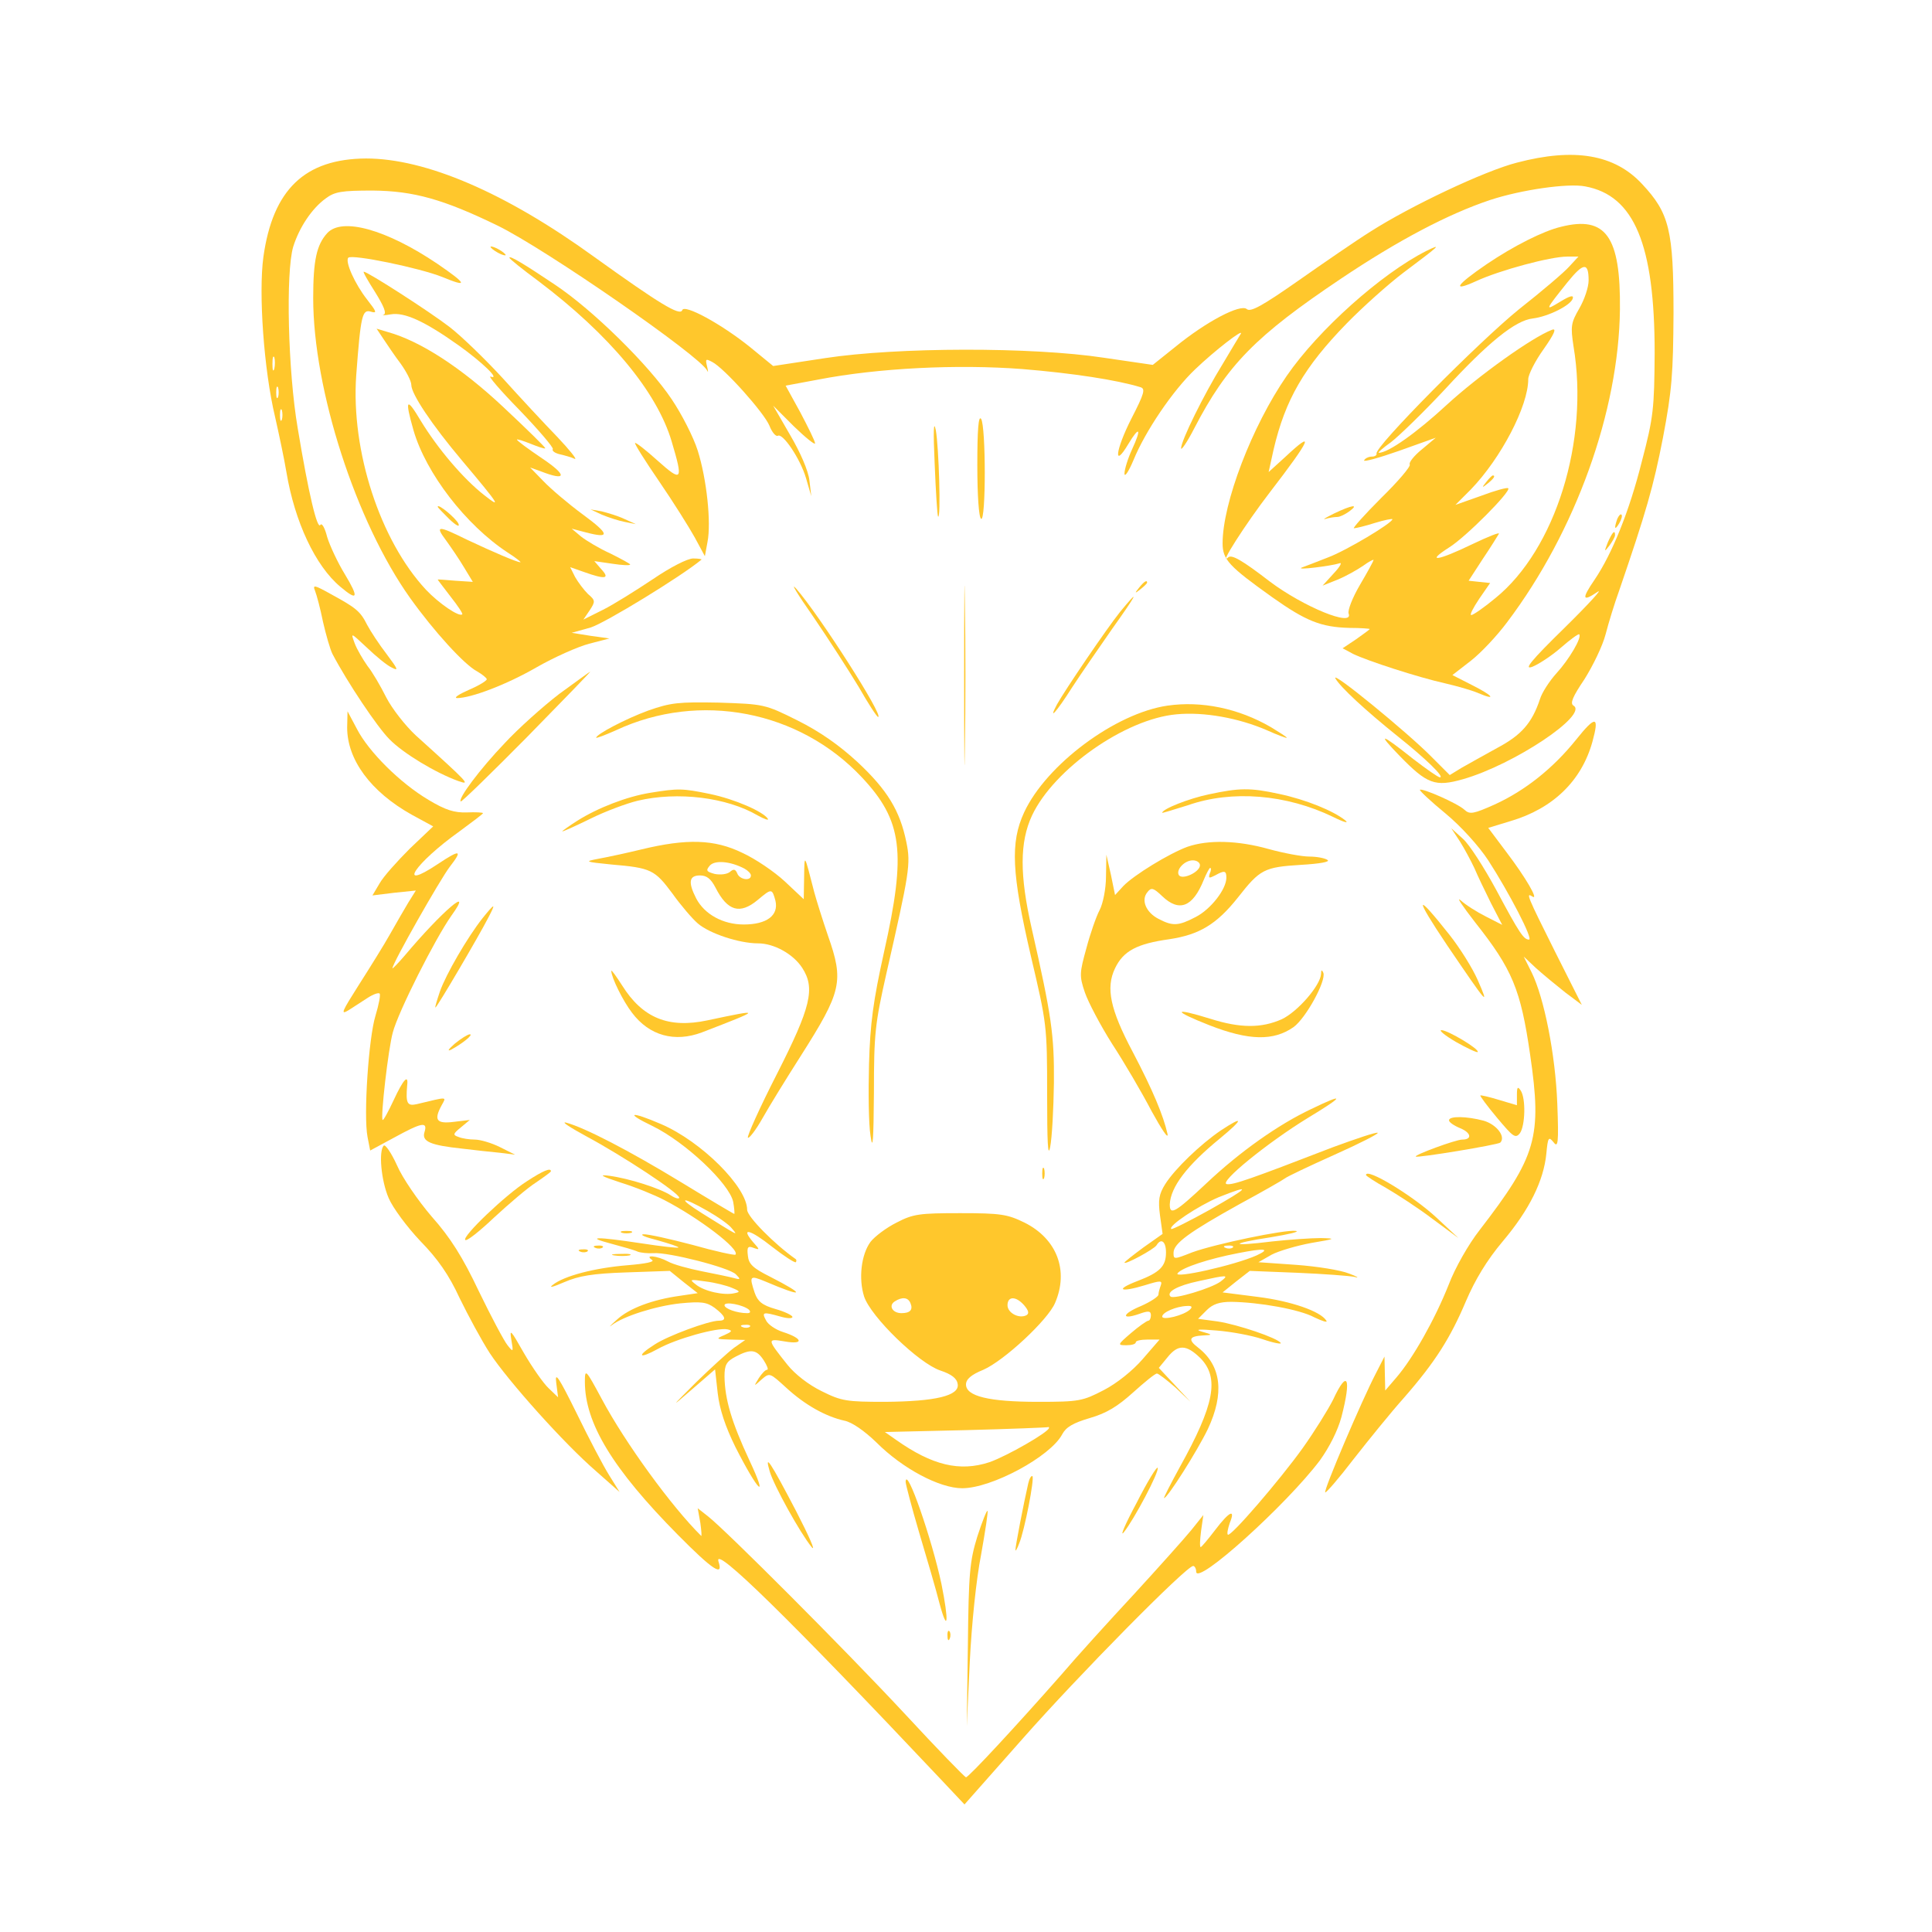<?xml version="1.0" standalone="no"?>
<!DOCTYPE svg>
<svg version="1.0" xmlns="http://www.w3.org/2000/svg" width="512pt" height="512pt"
    viewBox="0 0 512 512" preserveAspectRatio="xMidYMid meet">
    <g transform="translate(0,512) scale(0.1,-0.1)" fill="#ffc72c" stroke="none">
        <path d="M4020 4689 c-86 -22 -282 -115 -387 -182 -40 -25 -127 -85 -194 -132
-93 -65 -125 -83 -135 -74 -17 14 -107 -33 -189 -100 l-60 -48 -130 19 c-191
29 -548 28 -738 -1 l-138 -21 -61 50 c-77 62 -175 115 -180 98 -6 -16 -59 16
-233 141 -236 171 -447 261 -605 261 -162 -1 -247 -82 -272 -261 -13 -96 1
-298 31 -424 10 -44 24 -110 30 -146 22 -132 77 -249 143 -304 46 -39 50 -30
12 33 -19 31 -40 76 -47 99 -6 24 -14 38 -18 32 -8 -14 -31 81 -60 256 -26
152 -32 413 -12 481 16 51 49 101 86 128 24 18 42 21 125 21 108 -1 187 -23
331 -93 127 -62 537 -346 555 -384 3 -7 3 -2 0 10 -5 21 -4 22 13 13 32 -16
138 -135 152 -169 7 -18 17 -29 22 -27 13 9 60 -61 75 -112 l14 -48 -5 42 c-3
26 -24 74 -51 120 l-45 78 55 -55 c31 -30 56 -50 56 -45 0 6 -18 42 -39 82
l-39 71 86 16 c160 31 369 41 541 28 134 -11 251 -29 313 -48 14 -4 11 -16
-24 -84 -42 -83 -48 -134 -8 -67 30 50 36 42 10 -14 -11 -24 -20 -53 -20 -64
0 -11 11 5 24 36 31 76 104 184 163 240 51 49 131 111 121 94 -3 -5 -25 -41
-48 -80 -50 -81 -110 -203 -110 -223 0 -7 16 16 35 53 87 168 163 245 388 396
152 102 285 172 396 209 82 27 206 45 252 36 130 -24 184 -154 184 -441 -1
-148 -3 -170 -34 -288 -33 -132 -79 -245 -125 -313 -35 -51 -33 -60 7 -33 17
12 -21 -30 -86 -94 -91 -89 -110 -113 -86 -104 17 7 51 29 76 51 24 21 46 37
48 35 8 -8 -27 -67 -60 -103 -19 -21 -39 -52 -44 -69 -21 -63 -49 -95 -113
-129 -35 -19 -77 -43 -95 -53 l-31 -19 -49 49 c-62 63 -267 231 -254 207 13
-23 80 -85 166 -154 74 -59 124 -108 111 -108 -5 0 -36 22 -70 48 -88 70 -98
72 -37 9 73 -75 94 -83 168 -62 136 39 333 171 293 195 -10 6 -2 24 29 70 22
35 48 88 56 119 8 31 24 83 36 116 71 207 91 276 116 405 24 126 27 170 28
330 0 220 -11 265 -83 342 -73 79 -180 97 -332 57z m-3293 -546 c-3 -10 -5 -4
-5 12 0 17 2 24 5 18 2 -7 2 -21 0 -30z m10 -75 c-3 -7 -5 -2 -5 12 0 14 2 19
5 13 2 -7 2 -19 0 -25z m10 -60 c-3 -7 -5 -2 -5 12 0 14 2 19 5 13 2 -7 2 -19
0 -25z" />
        <path d="M4137 4519 c-47 -11 -126 -51 -197 -99 -82 -56 -94 -75 -28 -45 63
29 197 65 241 65 l30 0 -24 -26 c-13 -15 -73 -66 -134 -114 -105 -85 -383
-365 -377 -382 1 -4 -4 -8 -12 -8 -8 0 -18 -4 -21 -10 -3 -5 38 6 92 25 l98
35 -37 -31 c-21 -17 -35 -35 -32 -40 3 -5 -31 -45 -76 -89 -44 -44 -76 -80
-72 -80 5 0 30 6 55 14 26 8 47 12 47 10 0 -10 -122 -83 -170 -101 -30 -12
-62 -24 -70 -27 -19 -8 77 4 99 11 9 4 3 -8 -14 -26 l-30 -33 40 16 c22 9 52
26 68 37 15 11 27 17 27 15 0 -3 -16 -32 -36 -66 -20 -34 -33 -68 -30 -76 14
-37 -120 18 -209 85 -74 57 -101 72 -110 64 -28 -27 46 89 110 172 110 143
121 169 41 94 l-44 -40 13 59 c31 133 81 219 194 335 42 43 110 104 151 135
96 72 103 78 60 57 -119 -60 -286 -209 -370 -331 -92 -133 -170 -337 -170
-444 0 -43 17 -61 132 -143 89 -63 129 -79 204 -81 30 0 54 -2 54 -3 0 -1 -16
-13 -36 -27 l-36 -24 28 -15 c37 -18 172 -62 244 -78 30 -7 70 -18 88 -26 50
-21 38 -6 -18 22 l-51 26 49 38 c27 21 70 67 96 102 182 241 296 560 299 829
2 193 -37 249 -156 219z m73 -142 c0 -18 -11 -51 -25 -75 -22 -38 -23 -47 -15
-100 42 -250 -48 -538 -207 -667 -30 -25 -59 -45 -64 -45 -5 0 5 19 21 43 l29
42 -29 3 -28 3 37 57 c21 31 40 62 43 67 4 6 -28 -7 -70 -27 -91 -44 -126 -50
-62 -9 44 27 165 149 157 157 -2 3 -35 -6 -72 -20 l-68 -24 41 41 c80 83 152
221 152 292 0 12 18 48 41 80 28 40 35 56 22 51 -53 -20 -195 -122 -278 -198
-81 -75 -156 -128 -181 -128 -4 0 11 13 32 28 21 16 86 79 143 140 115 125
187 183 233 188 41 5 101 35 106 53 3 10 -8 7 -34 -9 -41 -25 -40 -23 20 52
42 52 56 54 56 5z" />
        <path d="M3939 3843 c-13 -16 -12 -17 4 -4 16 13 21 21 13 21 -2 0 -10 -8 -17
-17z" />
        <path d="M867 4502 c-28 -31 -37 -72 -37 -172 0 -242 113 -593 257 -795 63
-88 143 -176 177 -194 14 -8 26 -18 26 -21 0 -4 -21 -17 -47 -28 -27 -12 -41
-21 -32 -22 37 0 130 35 210 81 47 27 110 55 140 63 l54 14 -50 7 -50 8 50 14
c37 11 243 137 294 180 2 1 -7 3 -22 3 -15 0 -60 -23 -107 -55 -45 -30 -104
-67 -132 -81 l-52 -26 17 25 c15 23 15 26 -5 43 -11 11 -26 31 -34 45 l-13 26
37 -13 c56 -20 69 -18 46 7 l-19 22 48 -7 c26 -4 47 -5 47 -2 0 2 -24 15 -52
29 -29 13 -64 34 -78 45 l-25 21 38 -10 c65 -17 63 -5 -9 48 -38 28 -85 68
-104 88 l-35 36 28 -10 c69 -27 71 -11 4 34 -37 25 -67 47 -67 50 0 2 16 -3
36 -11 20 -8 37 -14 39 -12 1 2 -49 51 -112 110 -111 104 -219 174 -305 198
l-30 9 18 -27 c10 -15 30 -45 46 -66 15 -21 28 -46 28 -56 0 -24 54 -105 134
-200 101 -120 106 -129 59 -92 -55 43 -123 123 -168 197 -38 64 -43 58 -19
-26 33 -113 138 -250 249 -323 22 -14 37 -26 34 -26 -9 0 -72 27 -142 60 -77
38 -85 38 -55 -2 13 -18 35 -50 48 -72 l23 -38 -46 3 c-26 2 -47 4 -47 3 0 -1
16 -21 34 -45 19 -24 33 -45 31 -47 -8 -8 -62 29 -96 65 -122 131 -199 368
-185 568 12 160 16 176 39 169 17 -5 15 0 -10 32 -33 42 -59 101 -50 111 10
10 189 -27 249 -51 70 -29 66 -19 -13 35 -135 91 -253 124 -292 81z" />
        <path d="M1300 4466 c0 -3 9 -10 20 -16 11 -6 20 -8 20 -6 0 3 -9 10 -20 16
-11 6 -20 8 -20 6z" />
        <path d="M1350 4437 c0 -3 35 -31 77 -62 188 -142 314 -293 353 -425 31 -104
28 -109 -37 -51 -31 28 -58 49 -60 47 -2 -2 27 -48 64 -102 37 -54 79 -121 94
-148 l27 -50 7 38 c10 51 -2 166 -26 242 -11 35 -42 96 -69 136 -60 90 -209
237 -310 304 -79 53 -120 78 -120 71z" />
        <path d="M994 4346 c23 -37 31 -56 23 -60 -7 -2 2 -2 19 1 36 6 89 -18 179
-82 62 -44 113 -93 85 -83 -8 3 26 -37 77 -89 51 -53 90 -99 88 -103 -3 -5 6
-11 19 -14 13 -3 31 -8 39 -12 8 -3 -13 23 -46 58 -34 35 -99 105 -145 156
-46 50 -109 111 -140 135 -53 41 -218 147 -228 147 -3 0 11 -24 30 -54z" />
        <path d="M2477 3890 c3 -74 7 -137 9 -139 8 -8 2 185 -6 229 -6 29 -7 -3 -3
-90z" />
        <path d="M2590 3888 c0 -81 4 -139 10 -143 13 -8 13 245 0 265 -7 10 -10 -30
-10 -122z" />
        <path d="M1160 3777 c0 -2 14 -16 31 -33 18 -17 28 -22 24 -12 -6 14 -55 55
-55 45z" />
        <path d="M3535 3759 c-22 -11 -32 -17 -22 -14 10 3 24 5 31 5 7 0 21 7 32 15
27 20 7 17 -41 -6z" />
        <path d="M1595 3756 c17 -7 44 -16 60 -19 l30 -6 -31 14 c-17 8 -44 16 -60 20
l-29 5 30 -14z" />
        <path d="M4286 3745 c-9 -26 -7 -32 5 -12 6 10 9 21 6 23 -2 3 -7 -2 -11 -11z" />
        <path d="M2555 3330 c0 -212 1 -298 2 -192 2 105 2 279 0 385 -1 105 -2 19 -2
-193z" />
        <path d="M4261 3683 c-10 -26 -10 -27 4 -9 8 11 15 23 15 28 0 15 -7 8 -19
-19z" />
        <path d="M2155 3486 c41 -60 95 -144 121 -187 25 -44 48 -79 51 -79 17 0 -155
269 -217 340 -17 19 3 -14 45 -74z" />
        <path d="M3019 3563 c-13 -16 -12 -17 4 -4 9 7 17 15 17 17 0 8 -8 3 -21 -13z" />
        <path d="M835 3554 c4 -10 14 -47 21 -82 8 -35 19 -73 25 -85 40 -76 119 -194
151 -226 36 -37 122 -89 183 -111 32 -11 30 -8 -113 121 -28 26 -63 71 -78
100 -15 30 -37 68 -50 84 -12 17 -28 44 -34 60 -11 30 -11 29 32 -11 24 -23
53 -47 66 -53 19 -10 17 -5 -13 35 -20 26 -43 61 -52 78 -18 36 -29 45 -97 82
-43 24 -48 25 -41 8z" />
        <path d="M2968 3498 c-36 -45 -146 -207 -167 -245 -24 -45 -2 -21 40 45 24 37
72 106 106 155 67 94 76 112 21 45z" />
        <path d="M1482 3281 c-43 -33 -109 -92 -145 -131 -65 -68 -124 -147 -116 -154
2 -2 81 75 175 170 94 96 170 174 168 174 -1 0 -38 -27 -82 -59z" />
        <path d="M1718 3237 c-60 -22 -138 -63 -138 -72 0 -2 24 7 53 20 221 103 485
52 651 -125 108 -115 118 -199 59 -462 -29 -131 -37 -190 -40 -298 -2 -74 -1
-160 4 -190 6 -42 8 -14 9 115 0 156 3 182 33 315 61 268 65 290 53 348 -17
84 -51 139 -129 212 -50 46 -100 81 -160 111 -86 43 -89 43 -208 47 -107 2
-127 0 -187 -21z" />
        <path d="M3094 3250 c-138 -20 -321 -156 -380 -283 -37 -80 -33 -161 18 -381
42 -179 43 -183 43 -366 0 -127 2 -170 8 -140 5 25 9 101 10 170 1 127 -6 177
-59 410 -32 141 -32 228 1 299 58 123 247 256 383 268 73 7 165 -10 239 -42
29 -13 53 -22 53 -20 0 2 -19 14 -42 28 -86 50 -184 70 -274 57z" />
        <path d="M920 3192 c0 -85 62 -170 171 -231 l57 -31 -62 -59 c-33 -33 -70 -74
-80 -92 l-19 -32 57 7 58 6 -20 -32 c-11 -18 -32 -55 -48 -83 -15 -27 -53 -88
-83 -135 -45 -71 -50 -81 -27 -67 14 9 37 24 51 33 14 9 28 14 31 11 3 -3 -2
-29 -11 -59 -18 -58 -32 -264 -21 -321 l7 -36 63 34 c73 40 90 44 81 15 -8
-25 15 -35 100 -44 33 -4 78 -9 100 -11 l40 -5 -40 20 c-22 11 -52 20 -67 20
-14 0 -34 3 -43 7 -15 5 -15 8 6 25 l24 20 -42 -5 c-47 -6 -54 5 -32 45 12 22
17 22 -66 2 -26 -6 -30 2 -26 49 4 32 -10 17 -36 -39 -14 -30 -27 -54 -29 -52
-6 6 15 189 27 232 14 54 112 248 155 309 62 86 -24 13 -124 -106 -18 -21 -32
-35 -32 -33 0 13 126 235 152 269 35 45 28 47 -32 7 -111 -74 -61 2 58 87 34
25 62 46 62 48 0 2 -19 3 -43 2 -33 -1 -56 6 -101 33 -76 45 -159 128 -190
188 l-25 47 -1 -43z" />
        <path d="M4177 3160 c-61 -76 -135 -135 -216 -172 -56 -25 -66 -27 -80 -14
-18 17 -112 58 -118 53 -2 -2 29 -31 68 -63 41 -34 88 -86 113 -124 55 -85
120 -210 108 -210 -14 0 -25 16 -87 132 -32 59 -71 120 -88 135 l-31 28 23
-35 c12 -19 29 -51 38 -70 8 -19 28 -61 44 -93 l30 -58 -43 22 c-24 12 -54 31
-67 43 -13 11 4 -14 38 -58 99 -125 121 -178 146 -351 32 -219 17 -269 -134
-465 -29 -37 -65 -100 -82 -145 -37 -93 -95 -195 -138 -245 l-30 -35 -1 45 -1
45 -23 -45 c-37 -71 -139 -310 -134 -315 2 -2 36 37 75 88 40 51 99 124 133
162 84 96 124 160 165 257 24 56 55 108 98 159 70 83 108 160 115 232 4 43 6
46 19 30 12 -16 14 -3 10 102 -5 131 -35 281 -68 348 l-21 42 33 -31 c19 -17
53 -45 77 -64 l44 -33 -71 141 c-74 148 -78 158 -60 146 18 -11 -18 51 -69
118 l-48 64 59 18 c112 33 188 106 217 210 19 69 9 71 -43 6z" />
        <path d="M1723 3019 c-62 -10 -139 -40 -193 -74 -22 -14 -40 -27 -40 -28 0 -2
33 13 74 33 40 20 97 41 126 48 106 25 236 9 318 -39 18 -10 30 -14 27 -9 -12
19 -87 52 -154 66 -73 15 -84 15 -158 3z" />
        <path d="M3204 3015 c-53 -11 -124 -39 -124 -49 0 -1 30 8 68 20 117 41 261
29 385 -31 28 -14 43 -18 32 -9 -31 25 -104 55 -175 70 -78 17 -106 16 -186
-1z" />
        <path d="M1700 2869 c-41 -10 -93 -21 -115 -25 -37 -7 -35 -8 35 -15 106 -9
115 -14 162 -77 22 -31 53 -67 67 -79 31 -27 110 -53 160 -53 42 0 93 -28 117
-65 35 -54 23 -104 -67 -281 -46 -90 -80 -166 -77 -169 3 -3 21 20 39 52 18
32 63 105 100 163 110 173 116 199 73 321 -14 41 -30 92 -36 114 -27 105 -26
104 -27 41 l-1 -59 -50 47 c-28 26 -78 60 -113 76 -74 36 -147 38 -267 9z
m273 -51 c9 -5 17 -13 17 -18 0 -16 -30 -11 -36 5 -5 12 -10 13 -20 4 -8 -6
-25 -8 -40 -5 -22 6 -24 9 -13 22 13 15 54 12 92 -8z m-77 -50 c32 -63 65 -72
112 -33 37 31 38 31 47 -2 9 -39 -23 -63 -84 -63 -55 0 -104 27 -126 69 -22
43 -19 61 10 61 18 0 29 -9 41 -32z" />
        <path d="M3147 2876 c-49 -18 -142 -75 -170 -104 l-22 -24 -11 54 -12 53 -1
-58 c0 -32 -8 -72 -17 -89 -9 -17 -25 -63 -35 -101 -18 -65 -19 -73 -4 -117 9
-26 41 -87 72 -136 32 -49 79 -129 105 -179 27 -49 45 -76 42 -60 -11 49 -39
116 -92 217 -60 113 -72 170 -47 222 22 46 58 65 144 77 79 12 125 39 182 111
58 74 69 80 166 86 51 3 79 8 71 13 -7 5 -29 9 -48 9 -20 0 -68 9 -108 20 -82
23 -160 25 -215 6z m33 -49 c0 -18 -47 -40 -56 -26 -8 14 15 39 37 39 11 0 19
-6 19 -13z m26 -22 c-4 -13 -2 -13 14 -5 25 14 30 13 30 -6 0 -31 -42 -84 -81
-104 -46 -24 -61 -25 -99 -5 -33 17 -47 50 -29 71 10 13 16 11 39 -11 45 -43
81 -29 110 43 7 17 15 32 17 32 3 0 3 -7 -1 -15z" />
        <path d="M3835 2615 c108 -159 113 -165 81 -92 -14 32 -48 86 -75 120 -91 115
-94 103 -6 -28z" />
        <path d="M1279 2687 c-41 -52 -97 -149 -113 -194 -8 -24 -14 -43 -12 -43 4 0
116 191 140 238 21 40 18 40 -15 -1z" />
        <path d="M1620 2547 c0 -17 31 -80 55 -111 46 -61 113 -79 185 -52 161 62 161
63 15 32 -103 -22 -172 6 -226 92 -16 25 -29 43 -29 39z" />
        <path d="M3501 2539 c-2 -31 -62 -100 -104 -120 -54 -24 -110 -24 -189 1 -100
31 -102 22 -3 -17 105 -41 170 -42 223 -5 33 24 87 123 79 144 -4 9 -6 8 -6
-3z" />
        <path d="M3858 2359 c30 -17 56 -29 58 -27 6 7 -79 58 -96 58 -8 0 9 -14 38
-31z" />
        <path d="M1205 2354 c-16 -14 -21 -21 -10 -16 30 16 61 41 50 41 -5 0 -23 -11
-40 -25z" />
        <path d="M4020 2218 l0 -27 -47 14 c-26 8 -48 13 -50 12 -1 -2 19 -29 45 -60
42 -50 48 -55 60 -40 14 20 16 92 2 113 -8 12 -10 9 -10 -12z" />
        <path d="M3475 2181 c-87 -41 -189 -113 -278 -197 -82 -77 -97 -86 -97 -56 2
46 45 103 133 175 63 52 64 62 2 21 -53 -36 -121 -101 -147 -142 -17 -27 -19
-43 -14 -82 l7 -50 -51 -36 c-27 -20 -50 -38 -50 -40 0 -7 78 35 85 46 12 20
25 10 25 -19 0 -37 -16 -53 -76 -76 -60 -23 -46 -31 20 -11 42 13 47 13 42 -1
-3 -8 -6 -19 -6 -24 0 -5 -21 -19 -46 -30 -51 -21 -54 -38 -5 -21 25 9 31 8
31 -4 0 -7 -3 -14 -7 -14 -5 -1 -25 -15 -46 -33 -36 -31 -36 -32 -12 -32 14 0
25 3 25 8 0 4 14 7 31 7 l32 0 -45 -52 c-26 -30 -68 -64 -103 -82 -56 -29 -65
-31 -174 -31 -131 0 -191 15 -191 46 0 14 14 26 46 39 55 24 171 132 190 177
37 86 5 170 -81 213 -45 22 -63 25 -170 25 -108 0 -125 -2 -169 -25 -28 -14
-58 -37 -69 -51 -25 -34 -32 -98 -17 -145 18 -54 145 -177 202 -196 30 -10 44
-21 46 -36 5 -31 -59 -46 -193 -47 -101 0 -115 2 -167 28 -35 17 -71 45 -91
70 -55 69 -55 70 -7 62 51 -9 48 8 -5 25 -19 6 -40 20 -45 31 -12 22 -8 23 38
10 17 -5 32 -6 32 -1 0 4 -20 14 -45 21 -35 10 -47 20 -55 43 -15 45 -13 47
28 30 103 -44 110 -37 12 13 -44 22 -56 33 -58 55 -3 23 0 27 15 21 17 -6 17
-5 -1 15 -35 41 -8 34 50 -12 32 -25 60 -43 63 -41 2 3 2 6 0 8 -57 40 -129
113 -129 131 0 60 -121 181 -228 227 -81 35 -98 31 -23 -5 88 -43 204 -153
214 -201 3 -16 4 -31 3 -32 0 -1 -64 37 -141 84 -138 84 -256 145 -305 158
-14 3 11 -13 55 -37 95 -51 244 -149 245 -162 0 -4 -10 -2 -22 6 -29 19 -111
45 -163 52 -30 4 -22 -1 30 -18 39 -12 90 -33 115 -46 91 -47 202 -131 189
-145 -3 -2 -54 9 -114 26 -61 16 -119 29 -130 28 -11 -1 6 -8 38 -16 32 -9 56
-17 55 -19 -2 -2 -46 3 -98 11 -119 18 -152 18 -80 -1 30 -8 62 -17 70 -21 8
-3 27 -5 42 -4 39 3 200 -38 218 -56 13 -13 13 -15 -5 -10 -11 3 -49 11 -85
18 -35 7 -76 18 -90 26 -28 15 -64 19 -42 4 8 -5 -17 -10 -65 -14 -86 -7 -168
-28 -198 -52 -12 -9 0 -6 30 7 39 17 76 23 165 26 l115 4 37 -30 37 -29 -47
-7 c-72 -10 -135 -33 -168 -64 -17 -15 -22 -21 -13 -14 31 24 117 51 182 58
54 5 69 4 91 -12 29 -22 33 -34 11 -34 -27 0 -135 -40 -170 -63 -49 -31 -43
-40 8 -12 48 27 159 58 185 52 14 -3 12 -6 -8 -15 -24 -10 -23 -11 15 -12 l40
-1 -30 -21 c-16 -12 -61 -53 -100 -91 -69 -69 -69 -69 -10 -18 l60 52 7 -63
c5 -43 20 -88 47 -143 60 -118 89 -146 37 -35 -47 101 -65 161 -66 222 0 31 5
40 30 53 40 21 55 19 74 -10 9 -14 13 -25 9 -25 -5 0 -14 -10 -22 -22 -14 -23
-14 -23 7 -4 22 19 22 18 66 -22 49 -45 104 -76 154 -87 20 -4 53 -27 85 -58
69 -69 167 -121 227 -121 78 0 234 84 265 143 10 19 29 30 73 43 45 13 74 31
115 68 30 27 58 50 63 50 4 0 26 -17 49 -37 l40 -38 -42 45 -42 45 23 28 c28
35 50 34 87 -2 51 -52 38 -123 -55 -290 -24 -44 -43 -81 -41 -81 9 0 88 125
116 183 44 94 36 167 -25 215 -29 22 -25 31 13 33 25 1 25 2 -4 10 -20 6 -8 7
39 3 38 -3 93 -13 122 -23 29 -10 51 -14 48 -10 -8 13 -114 49 -167 57 l-52 7
23 23 c16 16 34 22 65 22 74 -1 181 -20 220 -41 21 -10 36 -15 32 -9 -15 25
-94 52 -181 63 l-94 12 36 29 36 28 126 -5 c70 -3 138 -8 152 -11 14 -4 7 1
-15 9 -22 9 -85 19 -140 23 l-100 7 35 20 c19 10 67 24 105 31 65 11 67 12 25
13 -25 0 -83 -4 -129 -9 -112 -14 -115 -6 -4 11 48 8 79 15 67 17 -29 4 -215
-35 -275 -57 -48 -19 -49 -19 -49 -1 0 25 42 55 175 129 61 33 115 64 120 68
6 5 65 33 132 63 67 30 118 56 114 58 -5 2 -58 -16 -118 -38 -220 -85 -266
-101 -282 -98 -22 4 108 110 216 176 96 58 99 67 8 23z m-269 -267 c-54 -30
-100 -53 -102 -51 -9 8 71 61 125 84 90 36 83 27 -23 -33z m-1331 -3 c28 -16
58 -37 65 -47 17 -20 18 -20 -80 41 -67 42 -55 46 15 6z m1392 -97 c-3 -3 -12
-4 -19 -1 -8 3 -5 6 6 6 11 1 17 -2 13 -5z m63 -21 c-58 -26 -223 -63 -209
-47 12 15 82 38 160 53 71 14 88 12 49 -6z m-95 -69 c-24 -18 -124 -48 -133
-40 -12 12 18 29 75 41 77 17 81 17 58 -1z m-1295 -17 c22 -9 22 -11 7 -14
-28 -7 -81 5 -103 23 -18 14 -16 14 26 8 25 -3 56 -11 70 -17z m473 -41 c7
-17 -1 -26 -24 -26 -24 0 -35 20 -18 31 20 13 36 11 42 -5z m301 -5 c11 -13
14 -21 7 -26 -19 -11 -51 5 -51 26 0 24 22 25 44 0z m-729 -12 c5 -6 3 -9 -5
-9 -27 0 -60 12 -60 21 0 11 50 1 65 -12z m1169 1 c-16 -16 -74 -30 -74 -19 0
11 37 27 65 28 13 1 16 -2 9 -9z m-1167 -46 c-3 -3 -12 -4 -19 -1 -8 3 -5 6 6
6 11 1 17 -2 13 -5z m793 -268 c0 -11 -112 -75 -158 -91 -79 -26 -152 -8 -247
59 l-30 21 215 5 c118 3 216 7 218 8 1 1 2 0 2 -2z" />
        <path d="M3840 2151 c0 -5 13 -14 30 -21 29 -12 32 -30 5 -30 -17 0 -128 -41
-123 -45 5 -4 217 31 224 37 15 16 -10 48 -44 58 -45 12 -92 13 -92 1z" />
        <path d="M1017 2084 c-14 -14 -7 -93 13 -139 11 -26 49 -77 84 -114 46 -47 76
-90 104 -151 23 -47 58 -112 80 -146 48 -73 197 -240 283 -314 l61 -54 -28 45
c-15 24 -54 98 -86 164 -47 95 -58 112 -54 81 l5 -39 -25 24 c-14 13 -44 56
-66 94 -34 60 -38 65 -33 35 6 -34 5 -34 -10 -15 -9 11 -43 75 -76 143 -43 91
-76 143 -125 198 -36 42 -78 103 -92 136 -15 33 -31 56 -35 52z" />
        <path d="M2762 2010 c0 -14 2 -19 5 -12 2 6 2 18 0 25 -3 6 -5 1 -5 -13z" />
        <path d="M1397 1990 c-57 -36 -173 -147 -164 -156 4 -4 38 23 77 60 39 36 88
78 110 92 22 15 40 28 40 30 0 10 -20 2 -63 -26z" />
        <path d="M3620 2006 c0 -2 24 -18 53 -34 29 -17 85 -53 123 -82 l69 -51 -58
54 c-61 57 -187 134 -187 113z" />
        <path d="M1648 1853 c6 -2 18 -2 25 0 6 3 1 5 -13 5 -14 0 -19 -2 -12 -5z" />
        <path d="M1578 1813 c7 -3 16 -2 19 1 4 3 -2 6 -13 5 -11 0 -14 -3 -6 -6z" />
        <path d="M1538 1803 c7 -3 16 -2 19 1 4 3 -2 6 -13 5 -11 0 -14 -3 -6 -6z" />
        <path d="M1628 1793 c12 -2 30 -2 40 0 9 3 -1 5 -23 4 -22 0 -30 -2 -17 -4z" />
        <path d="M1550 1458 c0 -109 73 -230 246 -405 93 -94 122 -113 108 -71 -14 46
189 -153 587 -575 l65 -69 153 173 c148 168 435 459 453 459 4 0 8 -7 8 -15 0
-39 239 177 328 295 25 35 47 78 57 115 27 104 16 128 -22 46 -13 -26 -49 -84
-81 -129 -61 -85 -191 -236 -198 -229 -3 2 0 16 5 31 16 39 -1 31 -39 -19 -19
-25 -36 -45 -38 -45 -3 0 -2 19 1 43 l6 42 -32 -40 c-18 -22 -86 -98 -152
-170 -66 -71 -154 -168 -194 -215 -118 -134 -244 -270 -251 -270 -3 0 -76 75
-162 168 -163 175 -473 485 -521 523 l-28 22 7 -39 c3 -22 4 -37 2 -34 -78 77
-201 246 -263 362 -43 80 -45 82 -45 46z" />
        <path d="M2040 1220 c11 -37 80 -162 111 -200 12 -14 -7 29 -41 95 -69 132
-85 156 -70 105z" />
        <path d="M3012 1137 c-30 -56 -45 -91 -34 -78 28 35 94 160 90 171 -2 5 -27
-36 -56 -93z" />
        <path d="M2725 1189 c-12 -52 -35 -171 -34 -177 0 -4 5 4 10 18 14 33 41 172
35 178 -3 2 -8 -6 -11 -19z" />
        <path d="M2400 1193 c0 -6 16 -67 36 -135 20 -67 45 -152 54 -188 22 -81 25
-47 5 52 -25 118 -93 315 -95 271z" />
        <path d="M2590 1048 c-20 -65 -23 -96 -25 -288 l-3 -215 8 171 c5 100 17 218
30 284 11 62 19 114 17 116 -2 2 -14 -28 -27 -68z" />
        <path d="M2511 784 c0 -11 3 -14 6 -6 3 7 2 16 -1 19 -3 4 -6 -2 -5 -13z" />
    </g>
</svg>